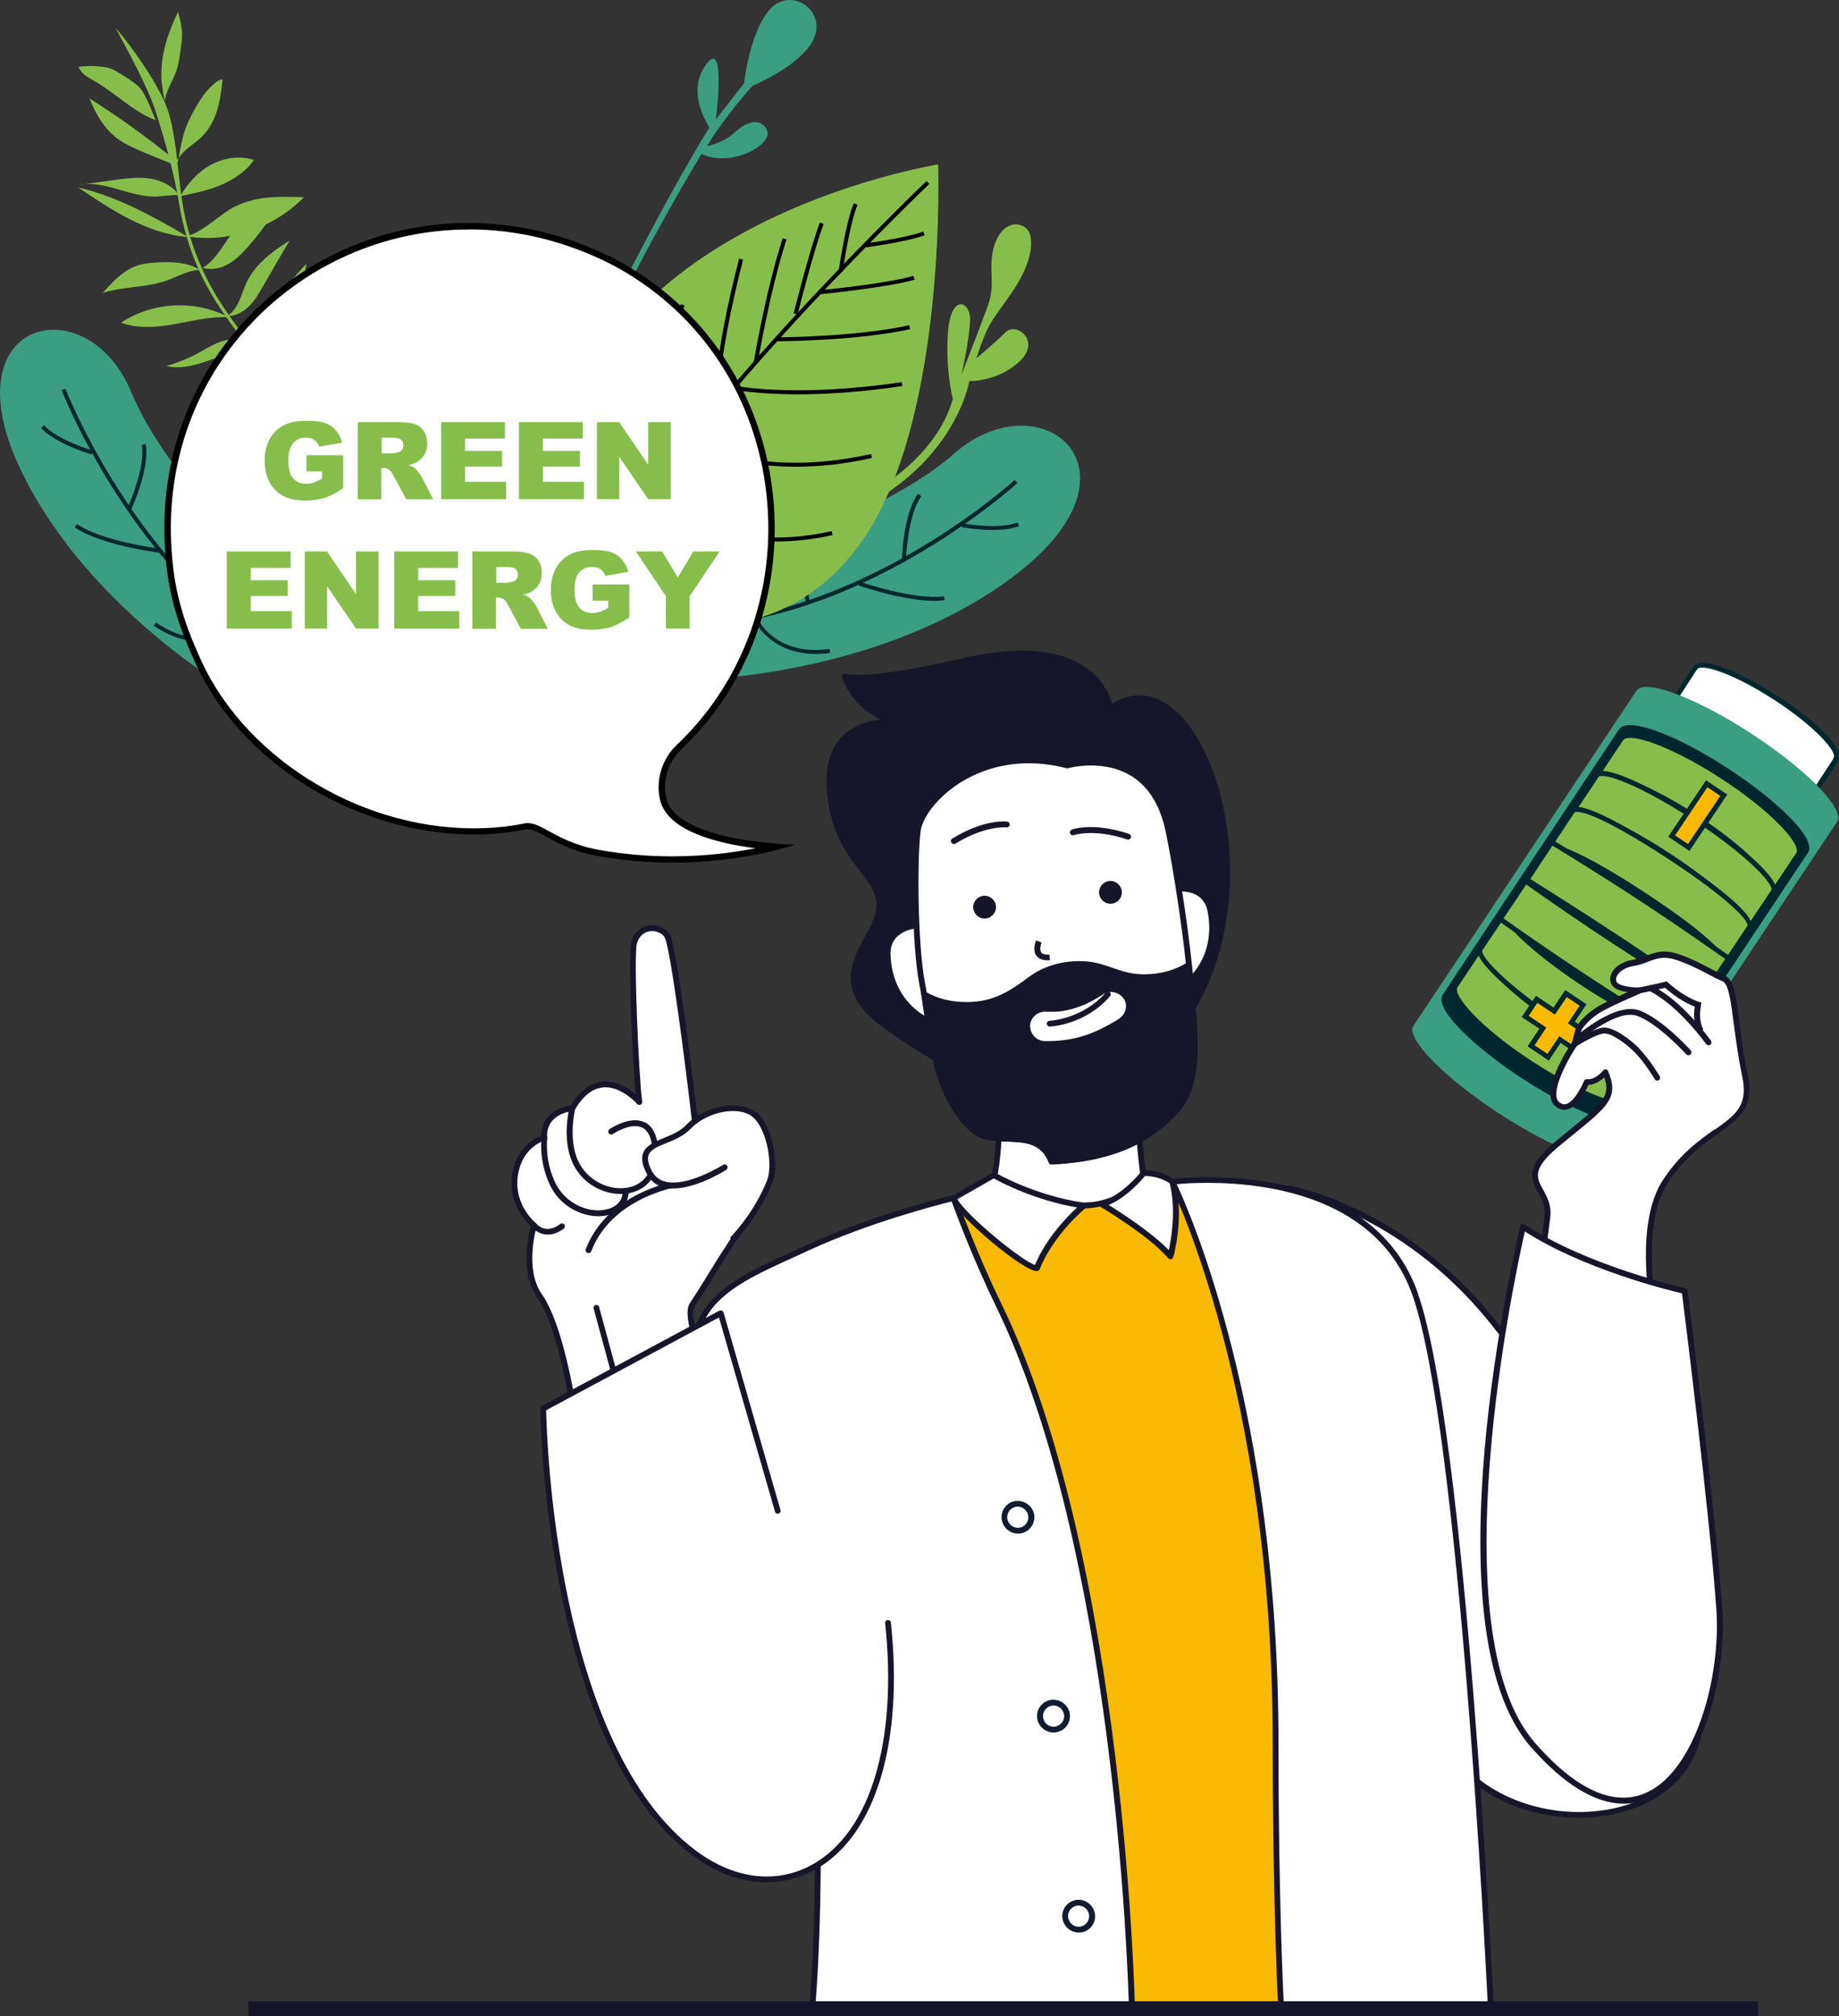 <?xml version="1.0" encoding="UTF-8"?><svg id="Layer_2" xmlns="http://www.w3.org/2000/svg" viewBox="0 0 140.55 154.01"><rect x="0" y="0" width="140.55" height="154.01" fill="#333333" stroke="none"/><defs><style>.cls-1{fill:#fff;}.cls-2{fill:#101c2f;}.cls-3{fill:#00272e;}.cls-4{fill:#87be4b;}.cls-5{fill:#3b9d81;}.cls-6{fill:#16162b;}.cls-7{fill:#fab903;}</style></defs><g id="Layer_1-2"><path class="cls-1" d="m135.72,53.31c-2.96-1.93-5.72-2.96-6.15-2.3,0,.01,0,.03-.01.04h0s-3.13,4.8-3.14,4.82c-.43.66,1.62,2.77,4.59,4.7,2.96,1.93,5.72,2.96,6.15,2.3.02-.02,3.15-4.82,3.15-4.82h-.01s.02-.03.03-.04c.43-.66-1.62-2.77-4.59-4.7Z"/><path class="cls-3" d="m135.82,53.15c-1.72-1.12-3.41-1.97-4.65-2.34-.94-.28-1.53-.25-1.76.1,0,0,0,.01,0,.02,0,0,0,.01-.01.02,0,0-3.11,4.77-3.14,4.82-.27.41.08,1.13,1.04,2.11.88.9,2.15,1.91,3.6,2.85,1.72,1.12,3.42,1.97,4.66,2.34.94.28,1.54.25,1.76-.1.03-.05,3.15-4.82,3.15-4.82,0-.01.02-.03.02-.04.57-.9-1.9-3.17-4.64-4.96Zm4.3,4.77s-.03.05-.03.08c-.46.7-3.1,4.74-3.11,4.76-.09.14-.49.19-1.34-.06-1.19-.35-2.89-1.21-4.55-2.29-1.42-.93-2.68-1.92-3.54-2.8-.98-1-1.08-1.5-1-1.64.01-.02,2.92-4.48,3.13-4.81.01-.02.03-.04.04-.05.09-.14.49-.19,1.33.06,1.19.35,2.89,1.21,4.55,2.29,3.23,2.1,4.81,4,4.55,4.41,0,0-.03.03-.04.04Z"/><path class="cls-5" d="m133.86,56.04c-4.24-2.76-8.17-4.23-8.79-3.28-.01.02-17.02,25.55-17.04,25.58-.62.95,2.32,3.96,6.55,6.72,4.24,2.76,8.17,4.23,8.79,3.28.02-.03,17.03-25.56,17.04-25.58.62-.95-2.32-3.96-6.55-6.72Z"/><path class="cls-3" d="m131.97,58.86c-3.9-2.54-7.52-3.89-8.09-3.02,0,.02-13.42,20.18-13.45,20.21-.57.87,2.13,3.64,6.03,6.18,3.9,2.54,7.52,3.89,8.09,3.02.02-.03,13.44-20.2,13.45-20.21.57-.87-2.13-3.64-6.03-6.18Z"/><path class="cls-3" d="m136.79,62.44c-1.15-1.18-2.83-2.51-4.72-3.74-2.25-1.47-4.48-2.59-6.1-3.07-1.21-.36-1.97-.32-2.25.1l-2.87,4.32c-5.34,8.03-10.56,15.87-10.57,15.9-.34.52.12,1.43,1.36,2.7,1.15,1.18,2.83,2.51,4.72,3.74,2.25,1.47,4.48,2.59,6.11,3.07h0c1.21.36,1.97.32,2.25-.1.03-.05,6.57-9.87,10.51-15.8,1.71-2.57,2.93-4.41,2.94-4.41.34-.52-.12-1.43-1.36-2.7Zm1.05,2.49l-2.93,4.41c-5.31,7.98-10.5,15.78-10.51,15.8-.06.1-.38.38-1.82-.05h0c-1.57-.46-3.81-1.6-6.01-3.02-1.87-1.22-3.53-2.53-4.66-3.69-1.22-1.25-1.48-1.97-1.32-2.23.03-.05,6.63-9.97,10.57-15.89,1.68-2.52,2.87-4.31,2.87-4.32.06-.1.38-.38,1.82.05,1.57.47,3.82,1.6,6.01,3.02,1.88,1.22,3.53,2.53,4.66,3.69,1.22,1.25,1.48,1.97,1.32,2.23Z"/><path class="cls-4" d="m119.09,78.15c-3.74-2.44-6.33-5.09-5.78-5.93,0-.01.02-.05.02-.05,0,0-2.09,3.13-2.1,3.15-.54.84,2.04,3.49,5.79,5.93,3.74,2.44,7.22,3.73,7.76,2.9,0-.01.83-1.25,2.02-3.04-.69.7-4.06-.59-7.7-2.96Z"/><path class="cls-3" d="m126.92,80.95c-.08-.06-.19-.05-.25.02-.08.08-.42.29-1.71-.09-1.52-.45-3.62-1.51-5.75-2.89-1.8-1.17-3.38-2.43-4.47-3.54-1.17-1.2-1.42-1.89-1.26-2.13.02-.03.03-.07.04-.1.03-.09-.02-.19-.1-.23-.08-.04-.19-.01-.24.07,0,0-2.07,3.11-2.1,3.15-.71,1.09,2.48,4,5.84,6.19,2.16,1.41,4.3,2.48,5.86,2.95h0c1.17.35,1.89.31,2.17-.1.02-.03.84-1.26,2.02-3.04.05-.08.04-.19-.04-.25Zm-2.3,3.08c-.06.09-.36.36-1.74-.05-1.5-.45-3.66-1.53-5.76-2.9-4.1-2.67-6.1-5.1-5.73-5.66,0-.01,1.12-1.68,1.72-2.58.16.49.61,1.11,1.35,1.87,1.1,1.13,2.71,2.4,4.53,3.59,2.16,1.41,4.29,2.48,5.85,2.94.62.18,1.11.26,1.48.23-1.01,1.53-1.69,2.55-1.7,2.56Z"/><path class="cls-4" d="m121.09,75.18c-3.73-2.45-6.42-4.96-5.99-5.62,0-.01.01-.04.01-.04,0,0-1.96,2.93-1.96,2.94-.42.65,2.26,3.17,5.99,5.62,3.73,2.45,7.1,3.9,7.52,3.25,0-.01.98-1.47,1.9-2.86-.57.52-3.84-.91-7.47-3.29Z"/><path class="cls-3" d="m128.68,78.33c-.07-.06-.18-.06-.25,0-.03.03-.23.15-1.07-.1-1.42-.42-3.79-1.65-6.17-3.22-4.33-2.84-6.17-5-5.94-5.36.01-.02.04-.08.04-.1.02-.09-.03-.18-.11-.21-.09-.03-.18,0-.23.07,0,0-1.96,2.93-1.96,2.95-.64.99,3.27,4.06,6.05,5.88,2.42,1.58,4.82,2.84,6.28,3.27h0c.83.25,1.31.22,1.51-.08,0-.01.12-.18.29-.45l1.6-2.41c.05-.08.04-.19-.03-.25Zm-1.88,2.45c-.19.28-.3.45-.3.45,0,0-.14.2-1.08-.08-1.43-.42-3.79-1.66-6.18-3.22-4.33-2.84-6.17-5-5.94-5.35.02-.03,1.11-1.66,1.66-2.48.57,1.32,3.7,3.72,6.03,5.25,3.01,1.97,5.98,3.4,7.15,3.43l-1.33,2.01Z"/><path class="cls-4" d="m131.66,59.32c-3.74-2.44-7.22-3.73-7.76-2.9,0,.01-.83,1.25-2.02,3.04.69-.7,4.06.59,7.7,2.96,3.74,2.44,6.33,5.09,5.78,5.93,0,.02-.02.05-.02.05,0,0,2.09-3.13,2.1-3.15.55-.84-2.04-3.49-5.79-5.93Z"/><path class="cls-3" d="m136.3,62.75c-1.1-1.13-2.71-2.4-4.53-3.59-2.16-1.41-4.3-2.48-5.86-2.95-1.17-.35-1.89-.31-2.17.1-.01.02-.4.61-1.03,1.55l-.99,1.49c-.05.08-.04.19.04.25.08.06.19.05.25-.01.08-.08.42-.3,1.71.09,1.53.45,3.62,1.51,5.75,2.89,1.8,1.17,3.38,2.43,4.47,3.54,1.17,1.2,1.42,1.89,1.26,2.13-.02.03-.04.07-.04.1-.03.09.02.19.1.23,0,0,.02,0,.03,0,.08.02.16,0,.21-.08,0,0,2.09-3.13,2.1-3.15.33-.5-.11-1.38-1.31-2.6Zm.99,2.39s-1.12,1.68-1.72,2.58c-.16-.49-.61-1.11-1.35-1.87-1.1-1.13-2.71-2.4-4.53-3.59-2.16-1.41-4.29-2.48-5.85-2.94-.62-.18-1.11-.26-1.48-.23l.67-1.01c.63-.95,1.03-1.54,1.03-1.55.06-.09.36-.36,1.74.05,1.5.45,3.66,1.53,5.76,2.9,1.8,1.17,3.39,2.43,4.47,3.54,1.17,1.2,1.42,1.89,1.26,2.13Z"/><path class="cls-4" d="m129.54,62.48c-3.73-2.45-7.1-3.9-7.52-3.25,0,.01-.98,1.47-1.9,2.86.57-.52,3.85.91,7.47,3.29,3.73,2.45,6.42,4.96,5.99,5.62,0,.01-.01.04-.01.04,0,0,1.96-2.93,1.96-2.94.42-.65-2.26-3.17-6-5.62Z"/><path class="cls-3" d="m129.64,62.32c-2.41-1.58-4.82-2.84-6.28-3.27-.83-.25-1.31-.22-1.51.08-.07.11-1.01,1.51-1.9,2.85-.05.08-.04.19.04.25.07.06.18.06.25,0,.03-.03.23-.16,1.07.09,1.42.42,3.79,1.66,6.17,3.22,4.33,2.84,6.17,5,5.94,5.36-.01.02-.04.08-.04.1-.02.09.03.18.11.21,0,0,.01,0,.02,0,.08.02.16,0,.21-.08,0,0,1.96-2.93,1.96-2.95.63-.99-3.27-4.06-6.05-5.88Zm4.08,8.16c-.57-1.32-3.7-3.72-6.03-5.25-2.41-1.58-4.81-2.83-6.27-3.26-.36-.11-.65-.16-.88-.17.8-1.21,1.57-2.35,1.64-2.46,0,0,.14-.2,1.08.08,1.43.42,3.79,1.66,6.18,3.22,4.33,2.84,6.17,5,5.94,5.35-.02.03-1.11,1.66-1.66,2.48Z"/><path class="cls-4" d="m127.56,65.43c-3.73-2.45-6.96-4.11-7.39-3.46,0,.01-.98,1.47-1.9,2.86.57-.52,3.71,1.12,7.33,3.5,3.73,2.45,6.55,4.76,6.13,5.41,0,.01-.01.04-.01.04,0,0,1.96-2.93,1.96-2.94.42-.65-2.4-2.96-6.13-5.41Z"/><path class="cls-3" d="m127.66,65.27c-2.83-1.85-5.17-3.13-6.44-3.51-.41-.12-.99-.24-1.22.11-.08.13-1.01,1.52-1.89,2.85-.05.08-.04.19.03.25.07.06.18.06.25,0,.02-.02.17-.12.78.06,1.21.36,3.52,1.62,6.32,3.46,4.81,3.16,6.28,4.83,6.08,5.15-.01.02-.04.08-.04.11-.02.09.03.18.11.21,0,0,.01,0,.02,0,.08.02.16,0,.21-.08,0,0,1.96-2.93,1.96-2.95.64-.99-3.6-3.98-6.19-5.67Zm4.2,7.97c-.62-1.3-3.97-3.64-6.15-5.07-2.87-1.88-5.15-3.13-6.42-3.51-.24-.07-.43-.11-.6-.12.8-1.2,1.56-2.35,1.64-2.47.04-.06.24-.11.79.05,1.23.36,3.54,1.63,6.34,3.46,4.81,3.16,6.28,4.84,6.08,5.15-.02.03-1.13,1.69-1.67,2.5Z"/><path class="cls-4" d="m118.59,64.34l-1.9,2.86s3.14,1.96,6.77,4.34c3.73,2.45,6.69,4.57,6.69,4.57l1.95-2.9s-2.96-2.13-6.7-4.57c-3.73-2.45-6.82-4.29-6.82-4.29Z"/><path class="cls-3" d="m132.22,73.05s-3.01-2.16-6.7-4.58c-3.69-2.42-6.8-4.28-6.83-4.3-.09-.05-.2-.03-.26.06l-1.9,2.86s-.04.09-.03.14c.01.05.04.09.09.12.03.02,3.18,1.98,6.77,4.34,3.69,2.42,6.66,4.55,6.69,4.57.02.01.04.02.06.03.03,0,.06,0,.09,0,.05-.01.1-.04.12-.08l1.95-2.9c.06-.09.04-.2-.05-.26Zm-2.11,2.79c-.67-.47-3.33-2.36-6.54-4.46-3.12-2.05-5.91-3.8-6.61-4.24l1.69-2.55c.67.41,3.44,2.09,6.66,4.2,3.22,2.11,5.89,4,6.54,4.46l-1.74,2.59Z"/><path class="cls-4" d="m116.6,67.3l-1.95,2.9s2.96,2.13,6.7,4.57c3.73,2.45,6.82,4.29,6.82,4.29l1.9-2.86s-3.14-1.96-6.77-4.34c-3.73-2.45-6.7-4.57-6.7-4.57Z"/><path class="cls-3" d="m130.17,76.05s-3.18-1.98-6.77-4.34c-3.69-2.42-6.66-4.55-6.69-4.57-.04-.03-.09-.04-.15-.03-.05,0-.09.04-.12.08l-1.95,2.9c-.06.08-.04.2.05.26.03.02,3.01,2.16,6.7,4.58,3.69,2.42,6.8,4.28,6.83,4.3.01,0,.03.01.04.02.08.02.16,0,.21-.08l1.9-2.86s.04-.1.03-.15c-.01-.05-.04-.09-.09-.12Zm-2.06,2.76c-.67-.4-3.44-2.08-6.66-4.2-3.22-2.11-5.89-4-6.54-4.46l1.74-2.59c.66.47,3.33,2.36,6.54,4.46,3.12,2.05,5.92,3.8,6.61,4.24l-1.69,2.55Z"/><polygon class="cls-7" points="120.99 76.76 119.68 75.89 118.78 77.23 117.44 76.33 116.56 77.63 117.91 78.54 117 79.88 118.3 80.76 119.21 79.41 120.55 80.32 121.43 79.01 120.08 78.11 120.99 76.76"/><path class="cls-3" d="m121.25,76.71l-1.62-1.09-.9,1.34-1.34-.9-1.09,1.62,1.35.9-.9,1.34,1.62,1.09.9-1.35,1.35.9,1.09-1.62-1.35-.9.9-1.34Zm-.08,2.35l-.66.99-1.34-.9-.9,1.35-.99-.66.9-1.35-1.35-.9.67-.99,1.34.9.9-1.34.99.66-.9,1.34,1.35.9Z"/><rect class="cls-7" x="127.35" y="61.51" width="4.81" height="1.57" transform="translate(5.74 135.35) rotate(-56.15)"/><path class="cls-3" d="m127.5,63.91l1.62,1.09,2.89-4.31-1.62-1.09-2.89,4.31Zm3.98-3.12l-2.47,3.68-.99-.66,2.47-3.68.99.66Z"/><path class="cls-6" d="m84.86,54.11s-.73-6.06-11.29-3.61c-7.64,1.77-9.01,1.17-9.01,1.17,0,0,.85,2.76,4.03,3.5,0,0-5.52-.69-5.2,4.93.32,5.62,3.77,6.42,3.82,9.01.05,2.6-4.67,5.41.26,9.07,4.93,3.66,15.95,10.25,23.23-.53,7.05-10.45.74-28.26-5.83-23.54Z"/><path class="cls-6" d="m87.07,53.11c-.69,0-1.39.21-2.06.64-.29-1.03-1.58-4.05-6.89-4.05-1.36,0-2.91.2-4.6.59-4.49,1.04-6.8,1.26-7.95,1.26-.69,0-.92-.08-.92-.08-.08-.04-.17-.02-.24.04-.06.06-.09.15-.06.23.03.1.69,2.16,2.96,3.22-.92.1-2.12.42-3,1.35-.84.89-1.22,2.17-1.13,3.81.19,3.38,1.49,5.05,2.53,6.39.71.91,1.26,1.62,1.28,2.62.02.76-.43,1.57-.89,2.43-1.02,1.87-2.28,4.19,1.25,6.81,4.84,3.59,9.3,5.41,13.27,5.41h0c4.13,0,7.58-2.02,10.27-6,4.21-6.24,3.79-15.49.95-20.83-1.32-2.48-3.01-3.84-4.76-3.84Zm3.45,24.42c-2.6,3.85-5.93,5.8-9.9,5.8h0c-3.82,0-8.31-1.84-13.01-5.32-3.22-2.39-2.16-4.35-1.12-6.24.5-.91.97-1.77.95-2.65-.02-1.14-.65-1.95-1.38-2.88-1.01-1.29-2.26-2.9-2.44-6.14-.08-1.51.25-2.68,1.01-3.48,1.03-1.09,2.58-1.25,3.41-1.25.32,0,.52.02.53.03.12.01.23-.06.25-.18.02-.12-.05-.23-.17-.25-2.34-.55-3.37-2.24-3.72-2.99.84.09,3.11.06,8.71-1.24,1.66-.39,3.17-.58,4.5-.58,5.96,0,6.51,3.83,6.53,4,0,.08.06.14.13.18.07.03.15.02.22-.02,2.24-1.61,4.67-.48,6.45,2.87,2.78,5.23,3.19,14.27-.93,20.37Z"/><path class="cls-1" d="m89.7,67.91l.99,7.23s2.53-1.83,1.83-5.54c-.4-2.13-2.82-1.68-2.82-1.68Z"/><path class="cls-6" d="m89.66,67.69c-.12.02-.2.14-.18.26.02.12.14.2.26.18.09-.02,2.21-.39,2.56,1.51.66,3.52-1.65,5.25-1.74,5.32-.1.07-.12.21-.05.31.04.06.11.09.18.09.04,0,.09-.01.13-.04.03-.02,2.63-1.96,1.92-5.77-.35-1.86-2.17-2.03-3.08-1.86Z"/><path class="cls-7" d="m90.4,90.74c-3.2-1.52-12.63-1.3-17.78,1.07-5.15,2.38-4.03,7.48-2.47,13.96,1.59,6.63,8.83,16.34,9.11,29.21.28,12.87-.42,18.8-.42,18.8h24.5s3.08-35.09-6.56-54.87c-1.92-3.94-4.54-7.31-6.38-8.18Z"/><path class="cls-2" d="m90.5,90.54c-1.32-.62-3.72-.98-6.58-.98-4.27,0-8.64.79-11.39,2.06-5.4,2.49-4.1,7.92-2.6,14.21.54,2.25,1.7,4.81,3.05,7.77,2.62,5.75,5.87,12.89,6.05,21.4.27,12.71-.41,18.71-.41,18.77,0,.06.01.12.05.17.04.05.1.07.17.07h24.5c.12,0,.21-.09.22-.2.03-.35,2.98-35.38-6.58-54.99-1.95-3.99-4.61-7.4-6.49-8.29Zm12.64,63.03h-24.05c.12-1.25.63-7.28.39-18.59-.18-8.59-3.46-15.79-6.09-21.57-1.34-2.94-2.5-5.48-3.02-7.69-1.46-6.1-2.72-11.37,2.35-13.71,2.7-1.24,6.99-2.02,11.2-2.02,2.8,0,5.12.34,6.39.94,1.79.85,4.37,4.17,6.28,8.08,9.12,18.72,6.78,51.65,6.55,54.55Z"/><path class="cls-1" d="m67.83,72.93c.14,3.77,3.01,5.01,3.01,5.01l-.62-7.27s-2.46.09-2.38,2.26Z"/><path class="cls-6" d="m70.93,77.73c-.11-.05-2.74-1.23-2.87-4.81-.07-1.92,2.08-2.03,2.17-2.03.12,0,.22-.11.21-.23,0-.12-.09-.22-.23-.21-.93.03-2.67.6-2.6,2.49.14,3.87,3.11,5.19,3.14,5.2.03.01.06.02.09.02.09,0,.17-.05.2-.13.05-.11,0-.24-.11-.29Z"/><path class="cls-1" d="m87.01,84.13l-10.69,1.36s.16,2.38-.49,5.19c0,0,4.71,1.66,7.53,1.36,1.12-.12,2.54-.55,4.05-1.96,0,0-.57-4.26-.4-5.96Z"/><path class="cls-6" d="m87.23,84.15c0-.07-.02-.13-.07-.18-.05-.05-.12-.07-.18-.06l-10.69,1.36c-.12.01-.2.12-.19.24,0,.02.15,2.39-.48,5.13-.03.11.04.22.14.26.16.06,4.03,1.41,6.87,1.41.27,0,.52-.01.75-.04,1.52-.16,2.89-.82,4.18-2.02.05-.05.08-.12.07-.19,0-.04-.56-4.25-.4-5.91Zm-3.89,7.67c-.22.02-.46.04-.71.04-2.42,0-5.72-1.05-6.54-1.32.5-2.28.48-4.22.46-4.85l10.22-1.3c-.08,1.68.32,4.95.41,5.62-1.19,1.08-2.44,1.68-3.84,1.82Z"/><path class="cls-1" d="m89.3,63.42c-1.44-6.7-7.71-4.93-7.71-4.93-6.64-1.71-11.14,2.72-11.43,5-.29,2.28-.23,8.79.33,11.63.6,3.07.71,8.32,3.86,11.17,1.62,1.47,4.96-.39,6.02,2.44,3.82-.18,7.21-1.18,9.7-4.09,1.84-2.16,1.17-6.53.95-9.52-.21-3-1.09-8.81-1.71-11.7Z"/><path class="cls-6" d="m91.22,75.1c-.22-3.11-1.12-8.96-1.71-11.73-.99-4.62-4.27-5.31-6.13-5.31-.91,0-1.6.16-1.8.21-.99-.25-1.98-.38-2.94-.38-5.25,0-8.46,3.63-8.71,5.57-.29,2.27-.24,8.78.33,11.7.12.59.21,1.27.32,1.98.45,3.1,1.01,6.96,3.61,9.31.74.67,1.77.71,2.77.74,1.35.05,2.62.1,3.19,1.61.03.09.12.14.21.14h0c4.47-.21,7.6-1.53,9.85-4.17,1.67-1.95,1.36-5.56,1.1-8.46-.04-.42-.07-.83-.1-1.22Zm-1.34,9.39c-2.14,2.5-5.12,3.78-9.38,4-.7-1.64-2.2-1.7-3.53-1.75-.96-.04-1.87-.07-2.49-.63-2.48-2.25-3.03-6.02-3.47-9.05-.1-.72-.2-1.41-.32-2.01-.55-2.83-.61-9.37-.33-11.56.23-1.76,3.35-5.19,8.27-5.19.94,0,1.91.13,2.88.38.04.01.08,0,.12,0,0,0,.74-.21,1.74-.21,2.11,0,4.81.86,5.7,4.96.59,2.76,1.48,8.58,1.7,11.67.03.39.06.8.1,1.23.24,2.82.55,6.33-1,8.14Z"/><path class="cls-6" d="m90.86,73.7c-.92.59-2.07.94-3.44.94-1.7,0-2.66-.72-3.97-.93-1.74-.27-3.43.18-4.56.99-1.43,1.03-2.73,2.06-5.04,2.06-1.27,0-2.34-.3-3.22-.8.5,3.12.83,7.72,3.71,10.33,1.63,1.47,4.96-.39,6.02,2.44,3.82-.18,7.21-1.18,9.7-4.09,1.84-2.16,1.17-6.53.95-9.52-.03-.39-.08-.87-.14-1.42Zm-5.25,4.31c-.86.54-1.78,1.02-2.76,1.33-.97.31-2,.42-3.01.4-.75-.02-1.31-.6-1.34-1.34-.03-.71.64-1.36,1.34-1.34.24,0,.49,0,.73,0,.11,0,.22-.01.33-.02.03,0,.1-.01.16-.02.06,0,.16-.02.19-.03.1-.02.2-.04.3-.06.2-.05.4-.1.59-.16.19-.06.38-.14.57-.21.03-.01.06-.03.09-.04.1-.04.19-.09.29-.14.4-.2.79-.43,1.17-.67.64-.4,1.45-.11,1.83.48.4.62.11,1.46-.48,1.83Z"/><path class="cls-6" d="m84.15,75.51c-.43.27-.8.48-1.16.66-.09.05-.19.09-.28.14l-.29.11c-.11.04-.22.09-.34.12-.19.06-.38.11-.57.16-.1.02-.19.04-.29.06l-.14.02.03.22-.1-.21h-.12c-.11.02-.21.03-.32.03-.24.01-.48.01-.71,0h-.03c-.4,0-.81.18-1.11.49-.29.3-.45.7-.43,1.08.04.88.69,1.53,1.56,1.55.09,0,.19,0,.28,0,1.01,0,1.95-.14,2.81-.41.9-.29,1.82-.73,2.81-1.35.37-.23.64-.61.73-1.05.09-.39.02-.78-.18-1.1-.46-.71-1.45-.98-2.14-.55Zm1.89,1.55c-.07.31-.27.6-.54.77-.96.6-1.84,1.03-2.71,1.3-.89.28-1.89.41-2.94.39-.62-.02-1.09-.49-1.12-1.13-.01-.26.1-.54.3-.75.22-.23.5-.36.79-.36v-.22l.02.22c.25,0,.5,0,.75,0,.11,0,.22-.01.34-.02h.13s.08-.03.09-.03l.15-.02c.1-.02.21-.04.31-.06.21-.05.41-.1.61-.17.12-.04.24-.08.37-.13l.31-.12c.1-.05.2-.09.29-.14.37-.18.75-.4,1.19-.68.49-.31,1.2-.1,1.53.41.14.22.18.49.12.76Z"/><path class="cls-6" d="m91.22,75.1c-.03-.39-.08-.88-.14-1.43,0-.08-.06-.14-.12-.17-.07-.03-.15-.03-.21.01-.95.6-2.07.91-3.32.91-.99,0-1.73-.26-2.44-.51-.47-.16-.96-.33-1.49-.42-1.67-.26-3.48.14-4.72,1.03l-.22.16c-1.32.96-2.57,1.86-4.69,1.86-1.16,0-2.21-.26-3.11-.77-.07-.04-.17-.04-.24.01-.07.05-.11.13-.09.22.06.36.11.75.17,1.15.45,3.1,1.01,6.96,3.61,9.31.74.67,1.77.71,2.77.74,1.35.05,2.62.1,3.19,1.61.03.09.12.14.21.14h0c4.47-.21,7.6-1.53,9.85-4.17,1.67-1.95,1.36-5.56,1.1-8.46-.04-.42-.07-.83-.1-1.22Zm-1.34,9.39c-2.14,2.5-5.12,3.78-9.38,4-.7-1.64-2.2-1.7-3.53-1.75-.96-.04-1.87-.07-2.49-.63-2.48-2.25-3.03-6.02-3.47-9.05-.04-.25-.07-.49-.1-.72.87.42,1.86.63,2.93.63,2.26,0,3.57-.94,4.95-1.94l.22-.16c1.15-.83,2.83-1.2,4.4-.95.49.08.94.23,1.41.4.75.26,1.52.53,2.59.53,1.21,0,2.31-.27,3.26-.8.05.4.08.76.1,1.07.03.39.06.8.1,1.23.24,2.82.55,6.33-1,8.14Z"/><path class="cls-6" d="m84.51,75.81c-1.77,2.04-4.27,2.16-4.29,2.16-.12,0-.22.11-.21.23,0,.12.1.21.22.21h0c.11,0,2.71-.13,4.61-2.32.08-.09.07-.23-.02-.31-.09-.08-.23-.07-.31.02Z"/><path class="cls-6" d="m86.28,63.69c-2.74-.91-4.31-.35-4.37-.32-.11.04-.17.17-.13.29.04.11.17.17.29.13.02,0,1.5-.53,4.08.33.02,0,.05.01.07.01.09,0,.18-.06.21-.15.04-.12-.02-.24-.14-.28Z"/><path class="cls-6" d="m76.97,62.75c-.07,0-1.72-.21-4.19,1.3-.1.06-.14.2-.07.31.04.07.11.11.19.11.04,0,.08-.01.12-.03,2.32-1.42,3.88-1.24,3.9-1.24.12.01.23-.07.25-.19.02-.12-.07-.23-.19-.25Z"/><path class="cls-6" d="m75.25,68.64c-.36,0-.65.29-.65.65s.29.65.65.65.65-.29.65-.65-.29-.65-.65-.65Z"/><path class="cls-6" d="m75.25,68.42c-.48,0-.87.39-.87.87s.39.87.87.87.87-.39.87-.87-.39-.87-.87-.87Zm0,1.3c-.24,0-.43-.19-.43-.43s.19-.43.43-.43.43.19.43.43-.19.43-.43.43Z"/><path class="cls-6" d="m84.87,67.52c-.36,0-.65.29-.65.65s.29.65.65.65.65-.29.65-.65-.29-.65-.65-.65Z"/><path class="cls-6" d="m84.87,67.29c-.48,0-.87.39-.87.87s.39.87.87.87.87-.39.87-.87-.39-.87-.87-.87Zm0,1.3c-.24,0-.43-.19-.43-.43s.19-.43.43-.43.43.19.43.43-.19.43-.43.43Z"/><path class="cls-1" d="m72.88,91.51s-5.97,1.4-11.12,3.78c-5.15,2.38-9.98,4-8.43,10.49,1.59,6.63,8.83,16.34,9.11,29.21.28,12.87-.42,18.8-.42,18.8h24.5s-.6-34.42-10.24-54.2c-1.92-3.95-3.41-8.09-3.41-8.09Z"/><path class="cls-6" d="m73.09,91.43c-.04-.11-.15-.17-.26-.14-.06.01-6.05,1.44-11.16,3.8-.37.17-.74.34-1.11.51-4.79,2.17-8.92,4.04-7.44,10.23.54,2.25,1.7,4.81,3.05,7.77,2.62,5.75,5.87,12.89,6.05,21.4.27,12.71-.41,18.71-.41,18.77,0,.06.01.12.05.17.04.05.1.07.17.07h24.5c.06,0,.12-.02.16-.07.04-.04.06-.1.06-.16,0-.34-.72-34.7-10.26-54.29-1.9-3.89-3.38-8.02-3.4-8.06Zm-10.81,62.14c.12-1.25.63-7.28.39-18.59-.18-8.59-3.46-15.79-6.09-21.57-1.34-2.94-2.5-5.48-3.03-7.69-1.4-5.83,2.39-7.55,7.19-9.72.37-.17.74-.34,1.11-.51,4.56-2.1,9.82-3.46,10.88-3.72.31.85,1.67,4.48,3.35,7.92,9.1,18.67,10.13,50.86,10.21,53.88h-24.03Z"/><path class="cls-1" d="m98.46,90.79l5.09,30.5c1.32,2.02,5.48,9.36,7.26,12.44,3.81,6.6,17.29,6.91,19.05-1.37,1.67-7.91-9.97-24.15-15.79-31.41-7.04-8.78-15.61-10.16-15.61-10.16Z"/><path class="cls-6" d="m98.5,90.57c-.12-.02-.24.06-.25.18-.02.12.06.24.18.25.08.01,8.57,1.47,15.48,10.09,2.95,3.68,17.59,22.5,15.74,31.22-.67,3.18-3.22,5.35-6.98,5.94-4.69.75-9.7-1.25-11.65-4.64-.37-.65-.85-1.48-1.39-2.41-2.04-3.56-4.84-8.43-5.88-10.04-.07-.1-.21-.13-.31-.07-.1.07-.13.2-.07.31,1.04,1.59,3.83,6.46,5.87,10.02.54.93,1.01,1.76,1.38,2.41,1.99,3.44,6.23,5.01,10.06,5.01.7,0,1.4-.05,2.05-.16,3.96-.63,6.63-2.92,7.35-6.29,1.89-8.91-12.86-27.88-15.83-31.59-7.01-8.75-15.67-10.23-15.75-10.25Z"/><path class="cls-1" d="m89.6,90.27s7.89,15.5,7.89,42.79c0,13.14.44,20.73.44,20.73h16.03s-2.05-44.1-5.78-54.85c-3.67-10.6-18.59-8.68-18.59-8.68Z"/><path class="cls-6" d="m108.4,98.87c-2.7-7.8-11.26-8.96-16.13-8.96-1.61,0-2.66.13-2.7.14-.07,0-.13.05-.17.12-.03.06-.03.14,0,.21.08.15,7.87,15.77,7.87,42.69,0,13,.44,20.67.44,20.74,0,.12.1.21.22.21h16.04c.12,0,.22-.1.22-.22,0-.03,0-.05-.01-.08-.09-1.99-2.16-44.39-5.79-54.84Zm-10.26,54.7c-.07-1.31-.43-8.71-.43-20.51,0-25.04-6.72-40.35-7.78-42.61.42-.04,1.25-.1,2.34-.1,4.74,0,13.09,1.13,15.71,8.66,3.53,10.19,5.58,51.08,5.75,54.55h-15.59Z"/><path class="cls-6" d="m79.58,72.74c-.15-.2-.03-.61.02-.74l-.41-.17c-.03.07-.3.73.02,1.17.17.23.45.35.84.35.06,0,.12,0,.19,0l-.04-.44c-.22.02-.51,0-.63-.16Z"/><path class="cls-1" d="m52.92,99.65c1.4-2.14,2.12-3.48,3.73-5.8,2.46-3.55-3.5-7.93-3.5-7.93,0,0-1.53-13.15-2.13-14.4-.37-.76-2.08-1.07-2.54.46-.3.99.15,10.44.39,12.18,0,0-2.88-3.32-5.12.48,0,0-2.25.16-2.15,2.25,0,0-1.64.43-2.15,2.43-.66,2.61,1.36,4.27,1.36,4.27,0,0-1.02,3.33.42,5.38,2.61,3.71,3.62,16.77,3.62,16.77l12.39-4.57s-5.43-9.85-4.33-11.53Z"/><path class="cls-6" d="m54.55,97.49c.67-1.09,1.31-2.11,2.28-3.51,2.43-3.5-2.73-7.62-3.47-8.18-.15-1.28-1.55-13.15-2.14-14.37-.21-.44-.78-.76-1.38-.76-.75,0-1.34.47-1.58,1.25-.29.96.07,8.96.32,11.66-.49-.42-1.33-.98-2.3-.98-1.02,0-1.92.62-2.67,1.84-.84.1-2.22.68-2.24,2.3-.46.17-1.7.79-2.14,2.53-.6,2.39.89,3.99,1.33,4.4-.18.67-.84,3.54.49,5.44,2.55,3.62,3.57,16.53,3.58,16.66,0,.07.04.13.1.17.04.02.08.04.12.04.03,0,.05,0,.08-.01l12.39-4.57c.06-.02.11-.07.13-.13.02-.06.02-.13-.01-.18-2.16-3.91-5.09-10.15-4.34-11.3.56-.85,1.01-1.58,1.45-2.29Zm2.38,13.57l-11.88,4.38c-.17-2-1.21-13.14-3.64-16.59-1.36-1.93-.4-5.16-.39-5.19.03-.09,0-.18-.07-.24-.08-.06-1.9-1.6-1.29-4.04.46-1.84,1.92-2.25,1.99-2.27.1-.03.17-.12.16-.22-.08-1.84,1.86-2.01,1.94-2.01.07,0,.14-.04.18-.11.67-1.14,1.46-1.72,2.34-1.72,1.3,0,2.41,1.25,2.42,1.27.06.07.17.1.26.06.09-.04.14-.13.13-.23-.25-1.79-.67-11.19-.4-12.09.26-.85.89-.94,1.15-.94.43,0,.84.21.98.51.46.96,1.59,9.79,2.11,14.33,0,.06.04.12.09.15.06.04,5.76,4.29,3.44,7.63-.98,1.41-1.62,2.44-2.29,3.53-.44.71-.88,1.43-1.44,2.27-1.08,1.65,3.26,9.8,4.2,11.53Z"/><path class="cls-6" d="m45.8,99.84c-.03-.12-.15-.19-.27-.16-.12.03-.19.15-.16.27l1.64,6.03c.03.1.12.16.21.16.02,0,.04,0,.06,0,.12-.03.19-.15.15-.27l-1.64-6.03Z"/><path class="cls-6" d="m49.3,85.74c-1.11-.57-2.65.46-2.72.51-.1.07-.13.21-.06.31.07.1.21.13.31.06.01,0,1.39-.93,2.27-.48.49.25.75.9.78,1.92.04,1.4-.62,2.36-1.8,2.63-1.32.31-3.15-.38-3.91-2.05-.77-1.71-.21-3.92-.21-3.94.03-.12-.04-.24-.16-.27-.12-.03-.24.04-.27.16-.03.1-.61,2.38.23,4.23.72,1.59,2.3,2.38,3.68,2.38.25,0,.5-.03.74-.08,1.39-.32,2.19-1.47,2.14-3.08-.04-1.2-.38-1.98-1.02-2.31Z"/><path class="cls-6" d="m47.8,90.73c-.12,0-.22.11-.21.23.03,1.02-.86,1.33-1.24,1.42-1.33.31-3.18-.41-3.96-2.14-.78-1.71-.57-3.29-.56-3.3.02-.12-.07-.23-.19-.25-.12-.02-.23.07-.25.19,0,.07-.24,1.71.6,3.55.75,1.65,2.36,2.47,3.75,2.47.25,0,.49-.03.72-.08,1.01-.23,1.61-.93,1.58-1.86,0-.12-.1-.21-.23-.22Z"/><path class="cls-6" d="m42.81,93.5c-1.1.81-1.77.04-1.84-.06-.08-.1-.21-.11-.31-.04-.1.07-.11.21-.04.31,0,0,.47.59,1.25.59.35,0,.75-.12,1.21-.45.1-.07.12-.21.05-.31-.07-.1-.21-.12-.31-.05Z"/><path class="cls-1" d="m44.97,95.49l7.32-5.17s-5.57.63-7.32,5.17Z"/><path class="cls-6" d="m52.27,90.1c-.06,0-5.72.7-7.5,5.31-.04.11.01.24.13.29.03,0,.05.01.08.01.09,0,.17-.05.21-.14,1.68-4.35,7.09-5.02,7.14-5.02.12-.01.21-.12.2-.25-.01-.12-.11-.21-.24-.2Z"/><path class="cls-1" d="m59.45,115.41l-4.35-15.09-13.57,7.28s.16,25.58,11.61,34c7.24,5.33,16.58-.13,14.74-17.63l-8.42-8.55Z"/><path class="cls-6" d="m67.85,123.74c-.12.01-.21.12-.2.24.95,9-1.1,15.88-5.48,18.39-2.72,1.56-5.96,1.21-8.91-.96-10.8-7.95-11.48-31.69-11.52-33.69l13.21-7.09,4.28,14.83c.03.12.16.19.27.15.12-.03.19-.16.15-.27l-4.35-15.09c-.02-.06-.07-.12-.13-.14-.06-.03-.13-.02-.19,0l-13.57,7.28c-.07.04-.12.11-.12.2,0,.26.3,25.79,11.7,34.18,1.81,1.33,3.74,2.01,5.6,2.01,1.32,0,2.6-.34,3.8-1.02,4.54-2.6,6.67-9.64,5.7-18.82-.01-.12-.12-.21-.24-.2Z"/><path class="cls-1" d="m72.88,91.51c.43,1.21,5.71,5.58,6.37,5.34,1.07-2.7,3.57-4.76,3.57-4.76-3.91-.57-6.88-2.33-6.88-2.33l-3.07,1.75Z"/><path class="cls-6" d="m82.86,91.87c-3.82-.56-6.77-2.28-6.79-2.3-.07-.04-.15-.04-.22,0l-3.07,1.75c-.09.05-.14.16-.1.27.43,1.23,5.49,5.49,6.52,5.49.05,0,.1,0,.14-.02.06-.02.11-.07.13-.13,1.03-2.62,3.48-4.65,3.51-4.67.07-.06.1-.15.07-.23-.02-.08-.09-.15-.18-.16Zm-3.75,4.75c-.92-.24-5.21-3.73-5.94-5.02l2.78-1.59c.56.31,3.11,1.66,6.37,2.22-.72.67-2.36,2.32-3.22,4.39Z"/><path class="cls-1" d="m87.41,89.6s-1.5,1.91-3.19,2.38c0,0,3.79,2.25,5.23,3.96,0,0,.85-2.98.15-5.68,0,0-.75-.67-2.19-.67Z"/><path class="cls-6" d="m89.75,90.1s-.83-.72-2.34-.72c-.07,0-.13.03-.17.09-.02.02-1.47,1.86-3.08,2.31-.09.02-.15.1-.16.18-.01.09.03.18.11.22.04.02,3.77,2.25,5.17,3.92.04.05.11.08.17.08.02,0,.03,0,.05,0,.08-.02.15-.08.17-.16.04-.12.85-3.07.15-5.8-.01-.04-.03-.08-.07-.11Zm-.42,5.39c-1.29-1.34-3.65-2.87-4.6-3.45,1.36-.57,2.49-1.87,2.78-2.22,1.07.03,1.71.44,1.89.57.5,2.02.12,4.21-.07,5.1Z"/><path class="cls-1" d="m77.72,114.87c-.57.04-.99.54-.95,1.1.04.57.54.99,1.1.95.57-.04.99-.54.95-1.11-.04-.57-.54-.99-1.11-.95Z"/><path class="cls-2" d="m77.7,114.64c-.33.02-.64.18-.85.43-.22.25-.33.58-.3.91.05.65.6,1.16,1.25,1.16.03,0,.06,0,.09,0,.69-.05,1.21-.65,1.16-1.34-.05-.68-.67-1.2-1.34-1.15Zm.15,2.06h-.06c-.42,0-.77-.33-.81-.75-.02-.21.05-.42.19-.59.14-.16.34-.26.55-.28h.06c.42,0,.77.33.81.75.03.45-.3.84-.75.87Z"/><path class="cls-1" d="m80.44,130.06c-.57.04-.99.54-.95,1.1.04.57.54.99,1.11.95s.99-.54.95-1.11-.54-.99-1.11-.95Z"/><path class="cls-2" d="m80.42,129.83c-.33.02-.64.18-.86.43-.22.25-.32.58-.3.91.05.65.6,1.16,1.25,1.16.03,0,.06,0,.1,0,.33-.03.64-.18.86-.43.22-.25.32-.58.3-.91-.05-.68-.66-1.2-1.34-1.16Zm.71,1.78c-.14.16-.34.26-.55.28h-.06c-.42,0-.77-.33-.8-.75-.02-.22.05-.42.19-.59.14-.16.34-.26.55-.28h.06c.42,0,.77.33.81.75.02.21-.05.42-.19.59Z"/><path class="cls-1" d="m82.36,145.34c-.57.04-.99.54-.95,1.11.04.57.54.99,1.11.95.57-.04.99-.54.95-1.11-.04-.57-.54-.99-1.11-.95Z"/><path class="cls-2" d="m82.35,145.11c-.33.03-.64.18-.86.43-.22.25-.32.58-.3.91.05.65.6,1.16,1.25,1.16.03,0,.06,0,.1,0,.69-.05,1.21-.65,1.15-1.34-.05-.68-.67-1.21-1.34-1.16Zm.15,2.06h-.06c-.42,0-.77-.33-.81-.75-.02-.22.05-.42.19-.59.14-.16.34-.26.55-.28h.06c.42,0,.77.33.81.75.03.45-.3.83-.75.87Z"/><path class="cls-1" d="m131.74,74.73c-.92-.38-2.1-1.18-3.6-1.66-1.51-.48-2.08.28-3.34.48-1.27.21-1.79,1.17-1.35,1.64.44.47,1.89.44,1.89.44,0,0-1.85.79-2.88,1.34-1.03.55-1.64,1.34-1.75,1.54-.1.21-.34,1.2-.34,1.2,0,0-2.45,3.64-1.36,4.61,1.17,1.04,2.26-1.68,2.26-1.68.75.11,1.44-.75,1.44-.75.87,2.06-.09,2.53-3.65,5.45-3.56,2.93-.47,3.24-.79,5.62-.32,2.37-.95,7.83-.95,7.83,4.43,7.12,10.4,5.43,10.4,5.43,0,0-3.48-11.26-.46-15.93,3.02-4.67,6.97-4.04,6.11-8.12-.86-4.08-.71-7.07-1.63-7.45Z"/><path class="cls-6" d="m132.94,78.06c-.26-2.03-.42-3.26-1.12-3.54-.33-.14-.71-.34-1.12-.55-.72-.38-1.54-.81-2.5-1.12-.35-.11-.68-.17-.99-.17-.54,0-.95.16-1.39.32-.33.12-.66.25-1.07.32-.8.13-1.44.58-1.63,1.14-.11.32-.06.64.15.87.24.26.69.39,1.13.45-.62.28-1.47.66-2.06.98-1.04.56-1.7,1.36-1.84,1.64-.1.2-.29.97-.35,1.21-.35.52-2.48,3.83-1.3,4.87.22.19.46.29.7.29.93,0,1.63-1.41,1.85-1.91.5,0,.95-.33,1.21-.57.51,1.45-.15,1.99-2.71,4.06-.31.25-.64.52-1,.82-2.42,1.99-1.9,2.93-1.35,3.91.29.52.59,1.06.49,1.84-.31,2.35-.94,7.78-.95,7.83,0,.05,0,.1.03.14,3.09,4.97,6.96,5.71,8.98,5.71,1.01,0,1.64-.18,1.67-.18.06-.02.11-.05.13-.11.03-.05.03-.11.02-.17-.04-.11-3.41-11.22-.48-15.75,1.25-1.94,2.69-2.96,3.84-3.78,1.64-1.17,2.83-2.01,2.3-4.5-.32-1.54-.5-2.94-.65-4.07Zm-1.91,8.21c-1.18.84-2.66,1.89-3.96,3.9-2.84,4.39-.13,14.21.36,15.89-.26.05-.72.12-1.33.12-1.93,0-5.59-.71-8.56-5.43.08-.67.65-5.56.94-7.75.12-.93-.23-1.56-.54-2.12-.52-.93-.89-1.6,1.25-3.36.36-.29.69-.57,1-.82,2.74-2.22,3.56-2.89,2.71-4.89-.03-.07-.1-.12-.17-.13-.07-.01-.15.02-.2.08-.16.2-.7.74-1.23.67-.1-.02-.2.04-.24.14-.18.46-.86,1.78-1.5,1.78-.13,0-.27-.06-.41-.18-.69-.61.49-2.98,1.39-4.32.02-.02.03-.05.03-.07.1-.4.26-1.03.33-1.15.06-.12.62-.89,1.65-1.44,1.01-.54,2.84-1.32,2.86-1.33.1-.04.13-.15.11-.25-.02-.1-.14-.18-.24-.18-.66,0-1.44-.12-1.68-.37-.13-.14-.09-.33-.06-.42.11-.31.51-.72,1.29-.85.45-.07.81-.21,1.15-.34.42-.16.78-.29,1.23-.29.27,0,.55.05.86.15.93.3,1.73.71,2.43,1.08.41.22.8.42,1.16.57.45.18.62,1.51.84,3.18.15,1.14.33,2.55.66,4.11.46,2.21-.51,2.9-2.12,4.05Z"/><path class="cls-6" d="m129.99,76.79l.05-.21-.2-.06s-1.06-.3-2.37-1.48l-.09-.08-.11.03s-1.51.35-2.14.46c-.12.02-.2.14-.18.26.02.12.13.2.26.18.54-.09,1.69-.35,2.05-.44,1.03.91,1.89,1.3,2.27,1.44-.2,1.17.19,1.83.21,1.85.04.07.11.11.19.11.04,0,.08,0,.12-.03.1-.06.14-.2.08-.3,0,0-.35-.62-.12-1.73Z"/><path class="cls-6" d="m125.3,80.1c-.64-.66-1.94-1.66-2.76-1.61-.7.06-2.13.94-2.29,1.04-.1.07-.13.2-.07.31.06.1.2.13.31.07.41-.26,1.58-.93,2.08-.97.54-.05,1.68.73,2.41,1.48.77.8,1.48,2,1.49,2.01.04.07.12.11.19.11.04,0,.08,0,.11-.03.11-.06.14-.2.08-.3-.03-.05-.74-1.26-1.55-2.09Z"/><path class="cls-6" d="m126.24,75.28c-.11-.05-.24,0-.3.1s0,.24.1.3c2.25,1.12,4.33,4.04,4.36,4.07.04.06.11.09.18.09.04,0,.09-.01.13-.04.1-.07.12-.21.05-.31-.09-.12-2.17-3.05-4.52-4.21Z"/><path class="cls-6" d="m125.26,77.17c-1.78-.62-4.66,1.85-4.78,1.96-.09.08-.1.22-.02.31.08.09.22.1.31.02.03-.02,2.81-2.41,4.34-1.87,1.6.56,3.74,2.92,3.77,2.94.04.05.1.07.17.07.05,0,.11-.02.15-.06.09-.08.1-.22.02-.31-.09-.1-2.24-2.46-3.95-3.06Z"/><path class="cls-1" d="m128.75,98.61s-7.45-1.63-12.35-4.91c0,0-7.28,30.45.77,39.59,9.9,11.25,14.78-2.58,14.24-10.3-.55-7.87-2.66-24.39-2.66-24.39Z"/><path class="cls-6" d="m128.97,98.58c-.01-.09-.08-.17-.17-.19-.07-.02-7.47-1.67-12.28-4.87-.06-.04-.14-.05-.2-.02-.07.03-.12.08-.13.16-.3,1.25-7.21,30.67.82,39.79,2.52,2.86,4.9,4.31,7.07,4.32h0c1.42,0,2.72-.62,3.86-1.84,2.78-2.98,3.98-8.88,3.7-12.93-.54-7.79-2.64-24.24-2.66-24.4Zm-1.37,37.03c-1.05,1.13-2.25,1.7-3.54,1.7h0c-2.04,0-4.3-1.4-6.73-4.17-7.45-8.46-1.52-35.86-.79-39.08,4.49,2.89,10.94,4.48,12.01,4.73.21,1.69,2.12,16.85,2.63,24.22.28,3.95-.89,9.71-3.58,12.6Z"/><path class="cls-1" d="m57.65,85.15c-1.19-.98-3.7-.48-5.06.95-1.36,1.42-4.26,1-2.97,3.46,1.29,2.46,5.76-.39,5.76-.39l.65,5.44s1.75-1.75,2.78-4.34c.49-1.23.02-4.14-1.17-5.11Z"/><path class="cls-6" d="m57.79,84.98c-1.26-1.03-3.91-.55-5.36.96-.44.47-1.07.72-1.67.97-.71.29-1.39.57-1.61,1.17-.15.42-.06.93.28,1.58.28.53.71.88,1.29,1.03,1.88.5,4.67-1.26,4.79-1.34.1-.07.13-.2.07-.31-.07-.1-.2-.13-.31-.07-.03.02-2.74,1.73-4.44,1.28-.46-.12-.79-.39-1.01-.81-.28-.53-.36-.93-.25-1.22.15-.42.71-.65,1.36-.91.62-.25,1.32-.54,1.83-1.07,1.28-1.34,3.68-1.81,4.76-.93,1.08.89,1.58,3.66,1.1,4.86-1,2.51-2.72,4.25-2.73,4.26-.09.09-.09.23,0,.31.04.04.1.07.16.07s.11-.02.16-.07c.07-.07,1.79-1.81,2.83-4.41.54-1.36,0-4.36-1.23-5.37Z"/><path class="cls-5" d="m58.82.74c-1.54,1.74-1.95,5.61-1.95,5.61l-2.16,2.78s.82-6.37-.76-4.19c-1.58,2.18.27,4.79.27,4.79-3.27,5.23-8,14.7-8,14.7l.47.22c2.35-5.32,6.92-12.89,6.92-12.89,2.36,1.09,5.56-.78,5-1.84-.56-1.06-1.68-.53-2.51.24-.83.77-2.07,1-2.07,1,1.48-2.42,3.48-4.6,3.48-4.6,0,0,4.1-1.71,4.78-3.84.68-2.13-1.95-3.72-3.48-1.98Z"/><path class="cls-4" d="m78.4,17.41c-.66-.54-1.86-.36-2.4,1.32-.54,1.68.12,2.88-.48,4.56-.6,1.68-2.04,5.34-2.04,5.34,0,0,.66-2.88.66-4.26s-1.44-1.92-1.68.9c-.24,2.82.36,5.22.36,5.22-1.74,6-9.3,8.65-9.3,8.65l.06.65c9.34-3.51,10.5-10.68,10.5-10.68,0,0,2.16.06,3.84-1.5,1.68-1.56-.24-3.06-1.08-2.22-.84.84-2.22,1.98-2.22,1.98.96-2.88,1.08-2.64,2.76-5.1,1.68-2.46,1.68-4.32,1.02-4.86Z"/><path class="cls-5" d="m72.91,34.66c-5.51,4.83-17,8.24-17,8.24l-3.15,9.04s14.65-.15,24.98-8.13c10.33-7.98,1.79-14.96-4.84-9.15Z"/><path class="cls-3" d="m53.77,47.52l.02.31c12.89-.87,23.86-10.84,23.97-10.94l-.21-.23c-.11.1-11,9.99-23.78,10.86Z"/><path class="cls-3" d="m73.57,39.97l-.05.3c.07.01,1.17.21,2.35.21.72,0,1.46-.07,2.02-.3l-.12-.28c-1.4.58-4.17.08-4.2.08Z"/><path class="cls-3" d="m68.93,42.77h.31s.1-3.39,1.17-4.88l-.25-.18c-1.13,1.56-1.22,4.91-1.23,5.05Z"/><path class="cls-3" d="m65.71,44.43l-.1.29c.15.05,3.42,1.17,5.77,1.17.29,0,.56-.02.81-.05l-.04-.3c-2.25.33-6.4-1.09-6.44-1.11Z"/><path class="cls-3" d="m61.66,46.17l.28-.11s-1.04-2.76,1.76-5.23l-.2-.23c-2.96,2.61-1.85,5.54-1.84,5.57Z"/><path class="cls-3" d="m57.83,47.09l-.28.12s1.16,2.74,4.81,2.74c.34,0,.71-.02,1.09-.08l-.04-.3c-4.28.58-5.53-2.35-5.58-2.48Z"/><path class="cls-5" d="m10.04,29.96c2.79,6.78,11.56,14.94,11.56,14.94l-1.2,9.5S7.34,47.75,1.64,36.01c-5.7-11.74,5.05-14.2,8.4-6.04Z"/><path class="cls-3" d="m21.46,50l-.15.26C10.15,43.74,4.76,29.94,4.71,29.8l.29-.11c.05.14,5.4,13.84,16.46,20.31Z"/><path class="cls-3" d="m7.09,34.42l-.08.29c-.07-.02-1.14-.33-2.19-.86-.64-.32-1.28-.72-1.68-1.17l.23-.2c1,1.14,3.7,1.93,3.73,1.94Z"/><path class="cls-3" d="m10,38.99l-.28-.13s1.42-3.08,1.12-4.89l.3-.05c.32,1.9-1.09,4.95-1.15,5.07Z"/><path class="cls-3" d="m12.15,41.91l-.04.3c-.16-.02-3.58-.47-5.69-1.52-.26-.13-.5-.26-.71-.41l.17-.25c1.87,1.3,6.22,1.87,6.26,1.87Z"/><path class="cls-3" d="m15,45.27l-.2-.23s2.16-2,.75-5.46l.28-.12c1.49,3.65-.81,5.78-.83,5.81Z"/><path class="cls-3" d="m18.02,47.8l.2.23s-2.25,1.94-5.52.32c-.31-.15-.62-.34-.95-.55l.17-.25c3.57,2.42,6,.35,6.1.26Z"/><path class="cls-4" d="m42.54,38.89l8.27,8.7s9.79,2.39,15.67-7.18c5.88-9.57,5.22-27.85,5.22-27.85,0,0-28.94,4.57-29.16,26.33Z"/><path d="m48.23,39.98l.27.15c5.72-9.99,22.35-25.92,22.52-26.08l-.21-.22c-.17.16-16.84,16.12-22.58,26.14Z"/><path d="m66.17,18.59l.04.3c.13-.02,3.2-.43,4.46-.93l-.11-.28c-1.22.49-4.35.9-4.38.91Z"/><path d="m62.59,22.18l.03.3c.21-.02,5.24-.52,7.28-1.12l-.09-.29c-2.02.6-7.17,1.11-7.23,1.11Z"/><path d="m59.27,25.76v.31c.06,0,6.15-.01,10.29-.93l-.07-.3c-4.1.91-10.16.93-10.22.93Z"/><path d="m56.05,29.44l-.07.3s1.73.38,5,.38c2.05,0,4.73-.15,7.98-.63l-.04-.3c-8.37,1.23-12.83.26-12.87.25Z"/><path d="m52.68,33.62l-.16.26s3.01,1.77,8.28,1.77c1.71,0,3.67-.18,5.84-.67l-.07-.3c-8.75,1.96-13.84-1.04-13.89-1.07Z"/><path d="m49.73,37.91l-.21.22s3.56,3.23,9.78,3.23c1.32,0,2.77-.14,4.33-.49l-.07-.3c-8.73,1.96-13.79-2.61-13.84-2.66Z"/><path d="m64.1,20.71l.3.04s.56-3.83,1.14-5.1l-.28-.13c-.59,1.3-1.14,5.02-1.16,5.18Z"/><path d="m60.66,23.94l.3.07s1.21-4.86,1.99-6.9l-.29-.11c-.78,2.05-1.99,6.88-2,6.93Z"/><path d="m57.61,27.7l.3.05c0-.05.9-5.43,2.2-9.47l-.29-.09c-1.31,4.06-2.21,9.46-2.22,9.51Z"/><path d="m56.49,19.75c-2.06,7.96-1.92,11.58-1.92,11.62h.31s-.13-3.63,1.91-11.54l-.3-.08Z"/><path d="m52.02,23.24c-2.49,8.4-.87,11.88-.8,12.02l.28-.13s-1.64-3.51.81-11.8l-.29-.09Z"/><path d="m47.49,27.51l-.3-.08c-2.29,8.23,1.01,12.67,1.04,12.71l.24-.19s-3.25-4.36-.99-12.45Z"/><path class="cls-4" d="m21.63,29.46c-1.72-2.24-3.59-4.4-5.07-6.82-1.21-1.99-2.05-4.17-2.5-6.47-.46-2.36-.48-5.13-1.14-7.46-.73-2.54-4.03-6.59-4.04-6.51,0,.12,2.27,3.97,3.04,6.38.71,2.25,1.38,4.63,1.76,6.93.34,2.08.97,4.1,1.94,5.98,1.18,2.29,2.81,4.31,4.41,6.32.96,1.21,1.93,2.41,2.83,3.66.91,1.25,1.72,2.53,1.15,4.12-.02.06.08.1.11.04.42-.93.3-1.89-.14-2.78-.61-1.22-1.54-2.31-2.36-3.39Z"/><path class="cls-4" d="m9.25,24.65c1.29.47,2.71.35,4.07.11,1.35-.24,2.7-.58,4.07-.54h.07c-2.55-1.34-5.82-1.17-8.21.43Z"/><path class="cls-4" d="m15.27,20.61c.07.04.13.09.19.14l-.14-.14s-.04,0-.05,0Z"/><path class="cls-4" d="m12.13,20.04c-.57.03-1.14.07-1.68.26-1.06.37-1.85,1.24-2.6,2.08,1.59-.52,3.34-.39,4.92-.96.83-.3,1.62-.79,2.5-.8-.89-.59-2.06-.63-3.14-.58Z"/><path class="cls-4" d="m5.95,14.3c2.57,1.74,5.29,3.54,8.39,3.81l-.15-.12c-2.61-1.53-5.3-3-8.24-3.68Z"/><path class="cls-4" d="m11.21,13.61c-.83-.08-1.66.03-2.48.14-.75.1-1.49.21-2.24.31,1.79-.12,3.57.99,5.41.95.58-.01,1.16-.14,1.75-.1l-.21-.3c-.57-.61-1.4-.92-2.23-1Z"/><path class="cls-4" d="m6.49,14.07c-.18.01-.37.04-.55.08.18-.03.37-.05.55-.08Z"/><path class="cls-4" d="m12.98,11.9c-1.96-1.57-4.01-3.04-6.14-4.38.46,1.16,1.11,2.3,2.11,3.05.64.48,1.39.79,2.12,1.1.72.3,1.45.6,2.17.89l.22.06c0-.3-.25-.54-.49-.73Z"/><path class="cls-4" d="m16.12,12.59c-.99.54-1.78,1.41-2.34,2.39,1.03-.21,2.06-.42,3.03-.82,1.01-.41,1.97-1.04,2.6-1.94-1.08-.36-2.29-.17-3.29.37Z"/><path class="cls-4" d="m13.77,14.99s0-.01,0-.02c-.05,0-.09.02-.14.03h.13Z"/><path class="cls-4" d="m14.11,18.09c.07-.02.14-.04.21-.06,0,0,0,0,0,0l-.21.07Z"/><path class="cls-4" d="m17.98,15.76c-1.28.66-2.29,1.85-3.65,2.27.02.03.06.04.1.05,3.18.45,6.55-.71,8.79-3.01-1.78-.07-3.65-.12-5.23.7Z"/><path class="cls-4" d="m14.32,18.01s0,0,0,.01l.06-.02s-.07-.04-.07,0Z"/><path class="cls-4" d="m17.29,18.45c-.58.82-1.14,1.76-2.08,2.13l.31-.12c.62.19,1.32.05,1.89-.27.57-.31,1.05-.78,1.48-1.27.93-1.03,1.74-2.16,2.41-3.36-1.68.25-3.04,1.5-4.02,2.88Z"/><path class="cls-4" d="m17.36,24.14s0,0,0,0c-.02,0-.04,0-.06,0h.06Z"/><path class="cls-4" d="m18.85,21.57c-.43.91-.62,2.05-1.49,2.57.61.02,1.2-.29,1.64-.72.46-.44.78-1,1.1-1.55.67-1.17,1.35-2.33,2.03-3.49-1.31.82-2.62,1.79-3.28,3.19Z"/><path class="cls-4" d="m17,26.05c-.69.23-1.31.63-1.95.97-.75.4-1.54.71-2.35.94.23.05.47.08.7.09,2.05.06,3.9-1.34,5.96-1.47l-.24-.39c-.62-.39-1.42-.36-2.11-.13Z"/><path class="cls-4" d="m19.33,26.64l.08.08c.78-.25,1.43-.83,1.91-1.49.48-.67.81-1.43,1.14-2.18.41-.94.83-1.89.96-2.91-1.33,1.42-2.53,2.97-3.56,4.62-.36.57-.71,1.24-.53,1.89Z"/><path class="cls-4" d="m24.16,26.8c-1.17.21-2.3.75-3.1,1.63l-.14.24c.56-.44,1.33-.42,2.04-.45,1.64-.07,3.27-.5,4.73-1.25-1.16-.27-2.37-.38-3.54-.17Z"/><path class="cls-4" d="m20.82,28.83c.07-.01.13-.03.2-.03l-.08-.12s-.09.1-.12.15Z"/><path class="cls-4" d="m17.62,31.57c-.6.93-1.13,1.92-1.86,2.76.83-.16,1.7-.34,2.35-.88.29-.23.52-.52.75-.81.67-.83,1.36-1.7,1.61-2.74.09-.37.13-.77.34-1.08-.32.07-.63.19-.91.35-.97.55-1.68,1.45-2.28,2.38Z"/><path class="cls-4" d="m13.59,12.38c.02-.11.04-.22.06-.33-.09.11-.17.23-.24.35l.17-.02Z"/><path class="cls-4" d="m14.93,8.25c-.37.65-.7,1.32-.9,2.03-.1.36-.17.72-.25,1.09-.04.23-.09.45-.13.68.12-.15.24-.3.38-.44.45-.44,1.01-.77,1.45-1.22.55-.56.91-1.28,1.13-2.02.23-.75.32-1.53.4-2.3-.22,0-.42.14-.59.28-.63.51-1.09,1.2-1.5,1.91Z"/><path class="cls-4" d="m10.55,6.57c-.42-.37-.9-.66-1.37-.95-.22-.14-.45-.27-.69-.37-.31-.11-.64-.15-.96-.18-.51-.04-1.02-.04-1.52.04.17.48.64.76,1.09,1.01,1.52.83,3.18,2.5,4.81,3.06-.3-.64-.82-2.15-1.36-2.61Z"/><path class="cls-4" d="m12.33,5.83c.02.68.25,1.91.26,1.87.14-.94.78-1.74,1-2.66.11-.46.17-.93.24-1.41.05-.36.09-.72.08-1.09-.02-.56-.16-1.1-.3-1.64-.74,1.54-1.33,3.21-1.27,4.93Z"/><path class="cls-1" d="m51.38,65.64c-1.92,0-3.83-.17-5.67-.5-1.86-.34-3.03-.99-3.89-1.46-.61-.34-1.05-.58-1.49-.58-.07,0-.14,0-.21.02-1.26.25-2.58.38-3.92.38-9.06,0-18.01-5.68-21.29-13.5-1.05-2.3-1.69-4.54-1.93-6.68-.81-6.84,1.18-13.34,5.59-18.3,4.37-4.92,10.66-7.74,17.24-7.74,3.79,0,7.5.91,11.04,2.71,6.53,3.43,10.86,9.66,11.89,17.1,1.03,7.48-1.52,14.94-6.83,19.97-1.08,1.02-1.55,2.54-1.23,3.96.61,2.72,5.97,3.47,8.62,3.67-1.59.4-4.43.96-7.92.96Z"/><path d="m35.81,17.52h0c3.75,0,7.42.9,10.93,2.68,6.46,3.4,10.75,9.56,11.76,16.92,1.02,7.4-1.5,14.79-6.76,19.76-1.14,1.08-1.64,2.69-1.3,4.19.54,2.42,4.44,3.36,7.31,3.72-1.61.32-3.82.62-6.37.62-1.91,0-3.81-.17-5.63-.5-1.82-.33-2.97-.97-3.81-1.43-.62-.34-1.11-.61-1.61-.61-.09,0-.17,0-.26.03-1.25.25-2.55.37-3.87.37-8.96,0-17.82-5.62-21.07-13.37-1.03-2.27-1.67-4.49-1.9-6.61-.8-6.77,1.17-13.2,5.53-18.1,4.33-4.87,10.55-7.66,17.06-7.66h0Zm0-.49c-13.34,0-24.82,11.41-23.07,26.31.24,2.17.89,4.44,1.95,6.75,3.46,8.25,12.7,13.65,21.51,13.65,1.34,0,2.67-.12,3.97-.38.05-.01.11-.02.17-.02.94,0,2.17,1.46,5.33,2.04,2.03.37,3.96.51,5.72.51,5.51,0,9.38-1.37,9.38-1.37,0,0-9.08-.16-9.85-3.56-.31-1.36.15-2.77,1.16-3.73,11.1-10.52,9.12-29.97-5.11-37.46-3.7-1.88-7.5-2.74-11.16-2.74h0Z"/><path class="cls-4" d="m23.42,36v-1.23h2.81v2.51c-.54.37-1.01.62-1.43.75-.41.13-.91.2-1.47.2-.7,0-1.27-.12-1.71-.36-.44-.24-.78-.59-1.03-1.06-.24-.47-.36-1.01-.36-1.62,0-.64.13-1.2.4-1.68.27-.48.65-.84,1.17-1.08.4-.19.94-.29,1.61-.29s1.14.06,1.46.18c.32.12.59.3.8.55.21.25.37.56.48.94l-1.76.31c-.07-.22-.19-.39-.37-.51-.17-.12-.39-.18-.66-.18-.4,0-.72.14-.96.42-.24.28-.36.72-.36,1.32,0,.64.12,1.09.36,1.37.24.27.57.41,1,.41.2,0,.4-.03.58-.09.18-.06.4-.16.63-.3v-.55h-1.22Z"/><path class="cls-4" d="m27.34,38.13v-5.89h3.03c.56,0,.99.05,1.29.14.3.1.54.27.72.54.18.26.27.58.27.95,0,.33-.07.61-.21.85-.14.24-.33.43-.58.58-.16.09-.37.17-.64.23.22.07.38.15.47.22.07.05.16.15.29.31.13.16.21.28.25.37l.88,1.71h-2.06l-.97-1.8c-.12-.23-.23-.38-.33-.45-.13-.09-.28-.14-.45-.14h-.16v2.39h-1.83Zm1.83-3.5h.77c.08,0,.24-.03.48-.08.12-.02.22-.09.3-.19.08-.1.11-.21.11-.34,0-.19-.06-.34-.18-.44-.12-.1-.35-.15-.68-.15h-.8v1.2Z"/><path class="cls-4" d="m33.71,32.24h4.88v1.26h-3.05v.94h2.83v1.2h-2.83v1.16h3.14v1.33h-4.97v-5.89Z"/><path class="cls-4" d="m39.66,32.24h4.88v1.26h-3.05v.94h2.83v1.2h-2.83v1.16h3.14v1.33h-4.97v-5.89Z"/><path class="cls-4" d="m45.62,32.24h1.7l2.22,3.26v-3.26h1.72v5.89h-1.72l-2.21-3.23v3.23h-1.71v-5.89Z"/><path class="cls-4" d="m17.33,42.12h4.88v1.26h-3.05v.94h2.83v1.2h-2.83v1.16h3.14v1.33h-4.97v-5.89Z"/><path class="cls-4" d="m23.29,42.12h1.7l2.22,3.26v-3.26h1.72v5.89h-1.72l-2.21-3.23v3.23h-1.71v-5.89Z"/><path class="cls-4" d="m30.13,42.12h4.88v1.26h-3.05v.94h2.83v1.2h-2.83v1.16h3.14v1.33h-4.97v-5.89Z"/><path class="cls-4" d="m36.1,48.01v-5.89h3.03c.56,0,.99.05,1.29.15.3.1.54.27.72.54.18.26.27.58.27.95,0,.33-.07.61-.21.85-.14.24-.33.43-.58.58-.16.09-.37.17-.64.23.22.07.38.15.47.22.07.05.16.15.29.31.13.16.21.28.25.37l.88,1.71h-2.06l-.97-1.8c-.12-.23-.23-.38-.33-.45-.13-.09-.28-.14-.45-.14h-.16v2.39h-1.83Zm1.83-3.5h.77c.08,0,.24-.03.48-.08.12-.02.22-.09.3-.19.08-.1.11-.21.11-.34,0-.19-.06-.34-.18-.44-.12-.1-.35-.15-.68-.15h-.8v1.2Z"/><path class="cls-4" d="m45.29,45.87v-1.23h2.81v2.51c-.54.37-1.01.62-1.43.75-.41.13-.91.2-1.47.2-.7,0-1.27-.12-1.71-.36-.44-.24-.78-.59-1.03-1.06-.24-.47-.36-1.01-.36-1.62,0-.64.13-1.2.4-1.68.27-.48.65-.84,1.17-1.08.4-.19.94-.29,1.61-.29s1.14.06,1.46.18c.32.12.59.3.8.55.21.25.37.56.48.94l-1.76.31c-.07-.22-.19-.39-.37-.51-.17-.12-.39-.18-.66-.18-.4,0-.72.14-.96.42-.24.28-.36.72-.36,1.32,0,.64.12,1.09.36,1.37.24.27.57.41,1,.41.2,0,.4-.03.58-.09.18-.06.4-.16.63-.3v-.55h-1.22Z"/><path class="cls-4" d="m48.59,42.12h2.02l1.19,1.99,1.19-1.99h2.01l-2.29,3.42v2.47h-1.82v-2.47l-2.29-3.42Z"/><rect class="cls-6" x="18.99" y="152.86" width="115.37" height="1.15"/></g></svg>